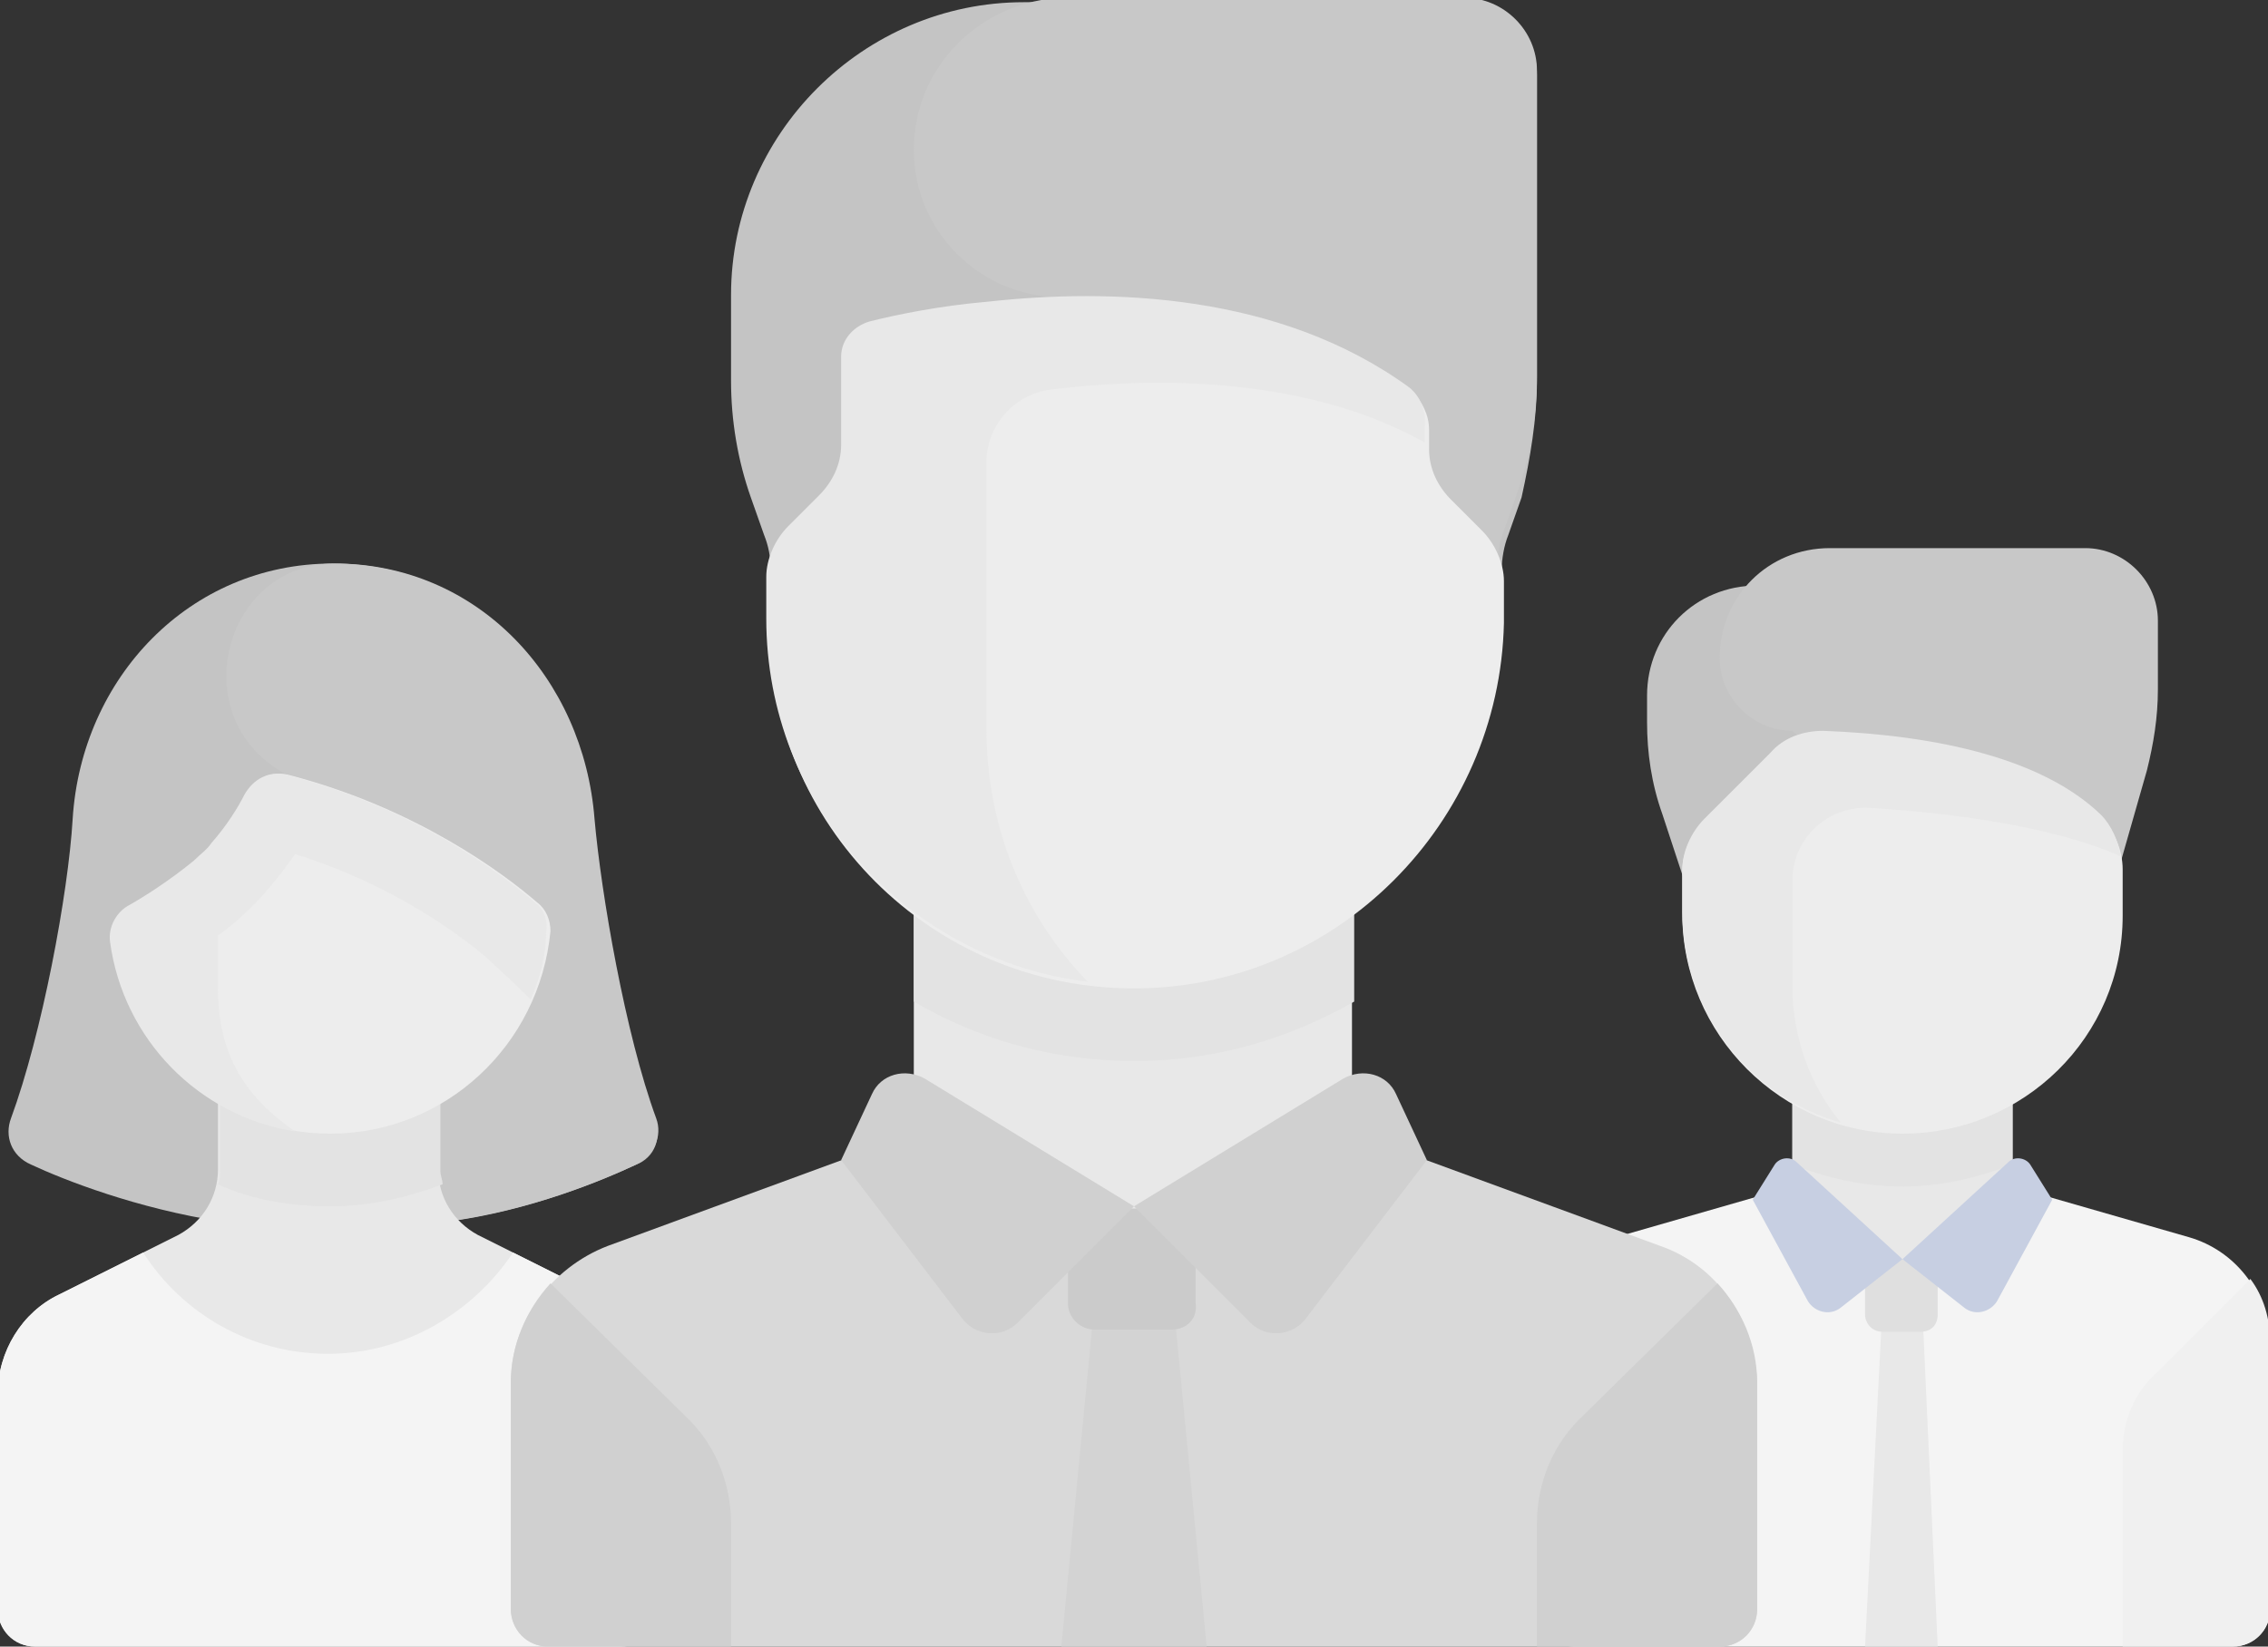 <?xml version="1.0" encoding="utf-8"?>
<!-- Generator: Adobe Illustrator 21.1.0, SVG Export Plug-In . SVG Version: 6.00 Build 0)  -->
<svg version="1.1" id="Layer_1" xmlns="http://www.w3.org/2000/svg" xmlns:xlink="http://www.w3.org/1999/xlink" x="0px" y="0px"
	 width="103px" height="74.8px" viewBox="155.5 359.6 103 74.8" style="enable-background:new 155.5 359.6 103 74.8;"
	 xml:space="preserve">
<rect x="155.5" y="359.6" width="103" height="74.8" fill="#333333" stroke="none"/>
<style type="text/css">
	.st0{fill:#C4C4C4;}
	.st1{fill:#C8C8C8;}
	.st2{fill:#E8E8E8;}
	.st3{fill:#E3E3E3;}
	.st4{fill:#F4F4F4;}
	.st5{fill:#EDEDED;}
	.st6{fill:#F0F0F0;}
	.st7{fill:#DFDFDF;}
	.st8{fill:#C7CFE2;}
	.st9{fill:#D9D9D9;}
	.st10{fill:#D3D3D3;}
	.st11{fill:#CBCBCB;}
	.st12{fill:#D0D0D0;}
</style>
<path class="st0" d="M230.3,391.2v1.2c0,1.4,0.2,2.8,0.7,4.2l2.6,7.9h5v-18.3h-3.3C232.5,386.2,230.3,388.4,230.3,391.2z"/>
<path class="st1" d="M253,394.6l-2.8,9.8l-13.3-11.6c-1.8,0-3.3-1.5-3.3-3.3l0,0c0-2.8,2.2-5,5-5h11.6c1.8,0,3.3,1.5,3.3,3.3v3.1
	C253.5,392.2,253.3,393.4,253,394.6z"/>
<rect x="236.9" y="409.5" class="st2" width="10" height="7.4"/>
<path class="st3" d="M236.9,412.5c1.5,0.6,3.2,1,5,1c1.8,0,3.4-0.4,5-1v-3.1h-10L236.9,412.5L236.9,412.5z"/>
<path class="st4" d="M254.9,415.8l-8-2.3l-5,3.3l-5-3.3l-8,2.3c-2.1,0.6-3.6,2.6-3.6,4.8v12.1c0,0.9,0.7,1.7,1.7,1.7h29.9
	c0.9,0,1.7-0.7,1.7-1.7v-12.1C258.5,418.3,257,416.4,254.9,415.8z"/>
<polygon class="st2" points="243.5,434.4 240.2,434.4 241.1,416.8 242.7,416.8 "/>
<path class="st5" d="M241.9,411.1L241.9,411.1c-5.5,0-10-4.5-10-10v-1.9c0-0.9,0.4-1.7,1-2.3l3-3c0.6-0.6,1.5-1,2.4-1
	c5.3,0.2,10,1.3,12.6,3.8c0.6,0.6,1,1.5,1,2.4v2.1C251.9,406.7,247.4,411.1,241.9,411.1z"/>
<path class="st2" d="M236.9,399.6c0-1.9,1.6-3.4,3.5-3.3c3.4,0.2,8.3,0.8,11.4,2.2c-0.1-0.7-0.4-1.4-0.9-1.9
	c-2.6-2.5-7.3-3.6-12.6-3.8l0,0v0c-0.9,0-1.8,0.3-2.4,1l-3,3c-0.6,0.6-1,1.5-1,2.3v1.9c0,4.5,3,8.4,7.2,9.6
	c-1.4-1.7-2.2-3.9-2.2-6.2L236.9,399.6L236.9,399.6z"/>
<path class="st6" d="M251.9,425.5c0-1.3,0.5-2.6,1.5-3.5l4.3-4.3c0.6,0.8,0.9,1.8,0.9,2.9v12.1c0,0.9-0.7,1.7-1.7,1.7h-5V425.5
	L251.9,425.5z"/>
<path class="st7" d="M242.7,420.1h-1.7c-0.5,0-0.8-0.4-0.8-0.8v-2.5h3.3v2.5C243.5,419.8,243.2,420.1,242.7,420.1z"/>
<g>
	<path class="st8" d="M241.9,416.8l-2.8,2.2c-0.5,0.4-1.2,0.2-1.5-0.3l-2.5-4.6l1-1.6c0.2-0.3,0.7-0.4,1-0.1L241.9,416.8z"/>
	<path class="st8" d="M241.9,416.8l2.8,2.2c0.5,0.4,1.2,0.2,1.5-0.3l2.5-4.6l-1-1.6c-0.2-0.3-0.7-0.4-1-0.1L241.9,416.8z"/>
</g>
<path class="st0" d="M185.2,410.4c-1.4-3.8-2.5-10.2-2.8-13.6c-0.5-6.4-5.3-11.6-11.8-11.6s-11.4,5.2-11.8,11.6
	c-0.2,3.4-1.4,9.8-2.8,13.6c-0.3,0.8,0,1.7,0.9,2.1c1.5,0.7,4.8,2,8.7,2.6h10.1c3.9-0.5,7.2-1.9,8.7-2.6
	C185.2,412.2,185.6,411.3,185.2,410.4z"/>
<path class="st1" d="M184.4,412.5c0.8-0.4,1.2-1.3,0.9-2.1c-1.4-3.8-2.5-10.2-2.8-13.6c-0.5-6.4-5.3-11.6-11.8-11.6c0,0,0,0,0,0
	c-5,0-6.8,6.8-2.5,9.4c0.3,0.2,0.4,0.2,0.4,0.2l3.8,20.3h3.4C179.6,414.6,182.9,413.2,184.4,412.5z"/>
<path class="st2" d="M182.6,418.4l-5.4-2.7c-1.1-0.6-1.8-1.7-1.8-3l0-5h-10v5c0,1.3-0.7,2.4-1.8,3l-5.4,2.7
	c-1.7,0.8-2.8,2.6-2.8,4.5v9.8c0,0.9,0.7,1.7,1.7,1.7h26.6c0.9,0,1.7-0.7,1.7-1.7v-9.8C185.4,421,184.3,419.3,182.6,418.4z"/>
<path class="st3" d="M170.5,414.4c1.8,0,3.5-0.4,5.1-1c0-0.2-0.1-0.4-0.1-0.6l0-5h-10v5c0,0.2,0,0.4-0.1,0.6
	C166.9,414.1,168.7,414.4,170.5,414.4z"/>
<path class="st4" d="M182.6,418.4l-3.8-1.9c-1.8,2.7-4.9,4.6-8.4,4.6c-3.5,0-6.6-1.8-8.4-4.6l-3.8,1.9c-1.7,0.8-2.8,2.6-2.8,4.5v9.8
	c0,0.9,0.7,1.7,1.7,1.7h26.6c0.9,0,1.7-0.7,1.7-1.7v-9.8C185.4,421,184.3,419.3,182.6,418.4z"/>
<path class="st5" d="M170.5,411.1L170.5,411.1c-5.1,0-9.3-3.8-9.9-8.7c-0.1-0.7,0.2-1.4,0.9-1.7c0.8-0.4,1.9-1,2.9-2
	c1.2-1.1,1.9-2.2,2.3-3c0.3-0.7,1.1-1.1,1.9-0.9c5.8,1.5,9.8,4.5,11.3,5.8c0.4,0.3,0.6,0.8,0.6,1.3
	C180,407.1,175.7,411.1,170.5,411.1z"/>
<path class="st2" d="M179.8,400.6c-1.4-1.2-5.4-4.3-11.3-5.8c-0.8-0.2-1.5,0.2-1.9,0.9c-0.3,0.6-0.8,1.4-1.5,2.2c0,0,0,0,0,0
	c-0.2,0.3-0.5,0.5-0.8,0.8c-1.1,0.9-2.2,1.6-2.9,2c-0.6,0.3-1,1-0.9,1.7c0.6,4.4,4,7.9,8.4,8.6c-2-1.4-3.5-3.2-3.5-6.5v-2.4
	c0.4-0.3,0.8-0.6,1.1-0.9c0.9-0.8,1.7-1.8,2.4-2.8c4.5,1.4,7.5,3.7,8.7,4.7c0.3,0.3,1.1,1,2,1.9c0.4-0.9,0.7-2,0.7-3
	C180.4,401.4,180.2,400.9,179.8,400.6z"/>
<path class="st9" d="M230.9,416.2l-13.9-5.1l-10,3.3l-10-3.3l-13.9,5.1c-2.6,1-4.4,3.5-4.4,6.2v10.3c0,0.9,0.7,1.7,1.7,1.7h53.2
	c0.9,0,1.7-0.7,1.7-1.7v-10.3C235.2,419.6,233.5,417.1,230.9,416.2z"/>
<polygon class="st10" points="205.3,417.8 203.7,434.4 210.3,434.4 208.7,417.8 "/>
<path class="st11" d="M208.7,420h-3.5c-0.6,0-1.2-0.5-1.2-1.2v-4.4h5.8v4.4C209.9,419.5,209.4,420,208.7,420z"/>
<path class="st12" d="M233.5,417.9c1.1,1.2,1.8,2.8,1.8,4.5v10.3c0,0.9-0.7,1.7-1.7,1.7h-8.3v-5.6c0-1.8,0.7-3.5,1.9-4.7
	L233.5,417.9z"/>
<path class="st0" d="M225.3,376.9v-13.9c0-1.8-1.5-3.3-3.3-3.3H202c-7.3,0-13.3,6-13.3,13.3v3.9c0,1.8,0.3,3.6,0.9,5.3l0.6,1.7
	c0.2,0.5,0.3,1,0.3,1.6v0.9h33.2v-0.9c0-0.5,0.1-1.1,0.3-1.6l0.6-1.7C225,380.4,225.3,378.6,225.3,376.9z"/>
<path class="st1" d="M197,366.4c0,3.7,3,6.7,6.7,6.7h0.9l0.5,13.1h18.4v-0.9c0-0.5,0.1-1.1,0.3-1.6l0.6-1.7c0.6-1.7,0.9-3.5,0.9-5.3
	v-13.9c0-1.8-1.5-3.3-3.3-3.3h-18.2C200.1,359.6,197,362.6,197,366.4z"/>
<rect x="197" y="399.5" class="st2" width="19.9" height="15"/>
<path class="st3" d="M197,405.1c2.9,1.7,6.3,2.7,10,2.7s7-1,10-2.7v-5.6H197L197,405.1L197,405.1z"/>
<g>
	<path class="st12" d="M207,414.4l-5.3,5.3c-0.7,0.7-1.9,0.6-2.5-0.2l-5.5-7.2l1.4-3c0.4-0.9,1.5-1.2,2.4-0.7L207,414.4z"/>
	<path class="st12" d="M207,414.4l5.3,5.3c0.7,0.7,1.9,0.6,2.5-0.2l5.5-7.2l-1.4-3c-0.4-0.9-1.5-1.2-2.4-0.7L207,414.4z"/>
</g>
<path class="st5" d="M207,404.5L207,404.5c-9.2,0-16.6-7.4-16.6-16.6v-1.9c0-0.9,0.4-1.7,1-2.3l1.4-1.4c0.6-0.6,1-1.5,1-2.3v-4
	c0-0.8,0.5-1.4,1.3-1.6c3.9-0.9,16.2-3.1,24.5,3c0.5,0.4,0.8,1.1,0.8,1.7v0.9c0,0.9,0.4,1.7,1,2.3l1.4,1.4c0.6,0.6,1,1.5,1,2.3v1.9
	C223.6,397,216.2,404.5,207,404.5z"/>
<path class="st2" d="M219.5,377.2c-5.9-4.3-13.6-4.5-19.1-3.9c-2.3,0.2-4.2,0.6-5.4,0.9c-0.7,0.2-1.3,0.8-1.3,1.6v4
	c0,0.9-0.4,1.7-1,2.3l-1.4,1.4c-0.6,0.6-1,1.5-1,2.3v1.9c0,8.5,6.4,15.5,14.6,16.5c-2.9-3-4.6-7-4.6-11.5v-12.1
	c0-1.7,1.3-3.1,2.9-3.3c4-0.5,11.3-0.8,17,2.4V379C220.3,378.3,220,377.6,219.5,377.2z"/>
<path class="st12" d="M180.5,417.9c-1.1,1.2-1.8,2.8-1.8,4.5v10.3c0,0.9,0.7,1.7,1.7,1.7h8.3v-5.6c0-1.8-0.7-3.5-1.9-4.7
	L180.5,417.9z"/>
</svg>
